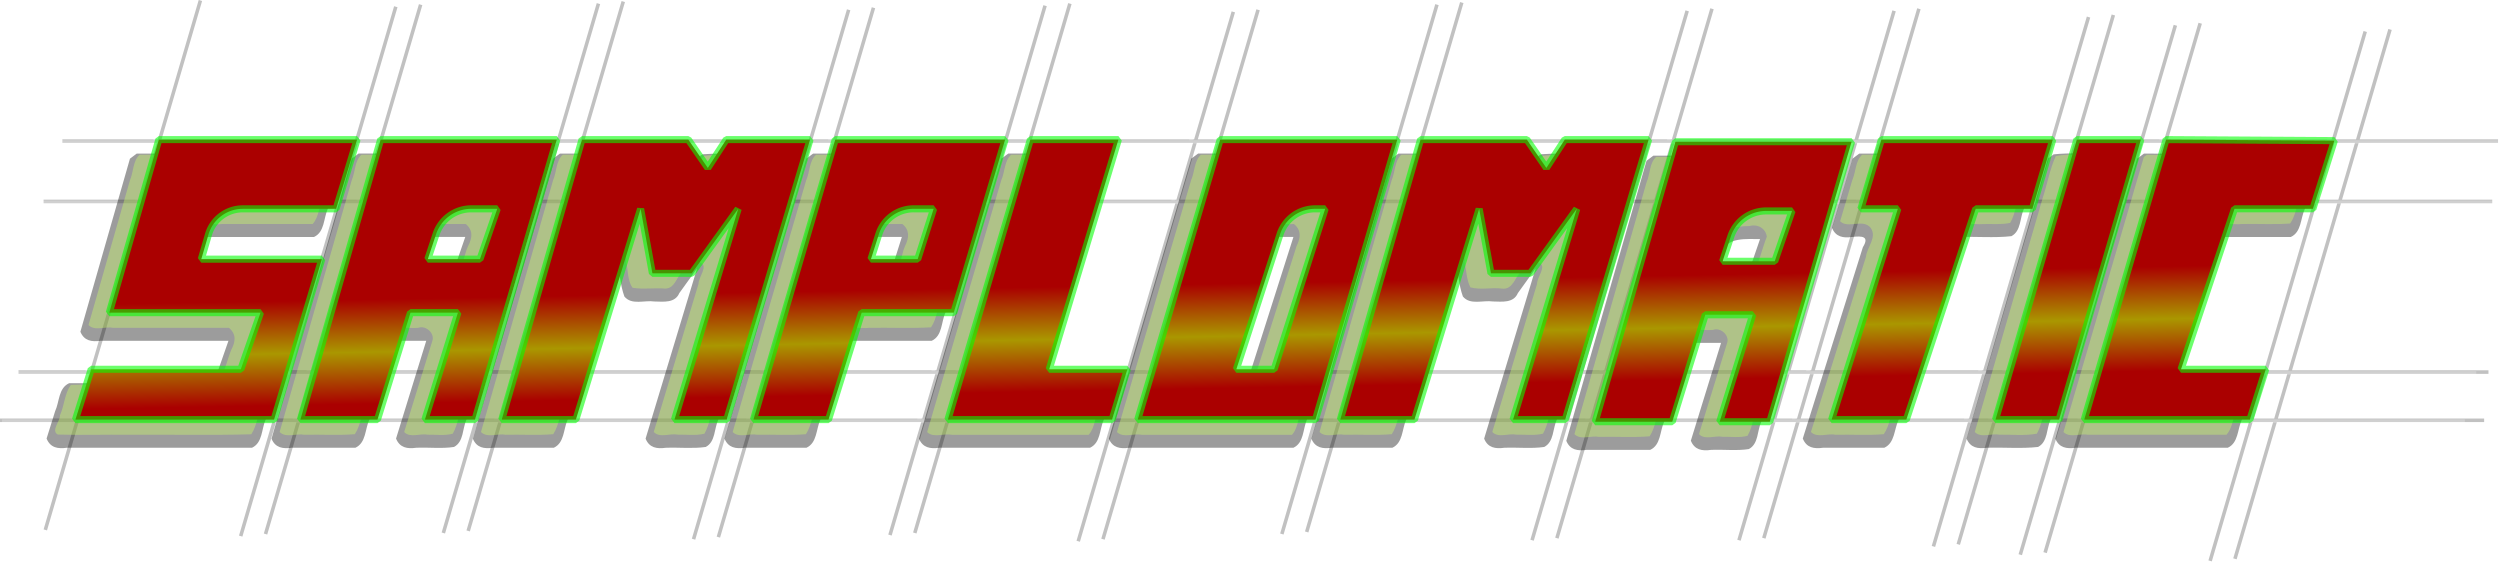 <?xml version="1.0" encoding="UTF-8" standalone="no"?>
<!-- Created with Inkscape (http://www.inkscape.org/) -->

<svg
   width="186.524mm"
   height="41.949mm"
   viewBox="0 0 186.524 41.949"
   version="1.1"
   id="svg5"
   xml:space="preserve"
   inkscape:version="1.2.1 (9c6d41e, 2022-07-14)"
   sodipodi:docname="samplomatic.svg"
   xmlns:inkscape="http://www.inkscape.org/namespaces/inkscape"
   xmlns:sodipodi="http://sodipodi.sourceforge.net/DTD/sodipodi-0.dtd"
   xmlns:xlink="http://www.w3.org/1999/xlink"
   xmlns="http://www.w3.org/2000/svg"
   xmlns:svg="http://www.w3.org/2000/svg"><sodipodi:namedview
     id="namedview7"
     pagecolor="#ffffff"
     bordercolor="#000000"
     borderopacity="0.25"
     inkscape:showpageshadow="2"
     inkscape:pageopacity="0.0"
     inkscape:pagecheckerboard="0"
     inkscape:deskcolor="#d1d1d1"
     inkscape:document-units="mm"
     showgrid="false"
     inkscape:zoom="1.7382082"
     inkscape:cx="325.33502"
     inkscape:cy="102.4043"
     inkscape:window-width="3258"
     inkscape:window-height="1240"
     inkscape:window-x="0"
     inkscape:window-y="219"
     inkscape:window-maximized="0"
     inkscape:current-layer="layer1" /><defs
     id="defs2"><linearGradient
       id="linearGradient4750"><stop
         style="stop-color:#aa0000;stop-opacity:1;"
         offset="0"
         id="stop4758" /><stop
         style="stop-color:#aa0000;stop-opacity:0.031;"
         offset="1"
         id="stop4760" /></linearGradient><linearGradient
       id="linearGradient4750-1"><stop
         style="stop-color:#aa0000;stop-opacity:1;"
         offset="0.412"
         id="stop4746" /><stop
         style="stop-color:#aa9700;stop-opacity:1;"
         offset="0.481"
         id="stop4763" /><stop
         style="stop-color:#aa0000;stop-opacity:1;"
         offset="0.551"
         id="stop4748" /></linearGradient><inkscape:path-effect
       effect="fillet_chamfer"
       id="path-effect4716"
       is_visible="true"
       lpeversion="1"
       nodesatellites_param="F,0,0,1,0,0,0,1 @ F,0,0,1,0,0,0,1 @ F,0,0,1,0,0,0,1 @ F,0,0,1,0,0,0,1 | F,0,0,1,0,2,0,1 @ F,0,0,1,0,0,0,1 @ F,0,0,1,0,0,0,1 @ F,0,0,1,0,0,0,1"
       unit="px"
       method="auto"
       mode="F"
       radius="0"
       chamfer_steps="1"
       flexible="false"
       use_knot_distance="true"
       apply_no_radius="true"
       apply_with_radius="true"
       only_selected="true"
       hide_knots="false" /><inkscape:path-effect
       effect="fillet_chamfer"
       id="path-effect4714"
       is_visible="true"
       lpeversion="1"
       nodesatellites_param="F,0,0,1,0,0,0,1 @ F,0,0,1,0,0,0,1 @ F,0,0,1,0,0,0,1 @ F,0,0,1,0,0,0,1 @ F,0,0,1,0,0,0,1 @ F,0,0,1,0,0,0,1 | F,0,0,1,0,2,0,1 @ F,0,0,1,0,0,0,1 @ F,0,0,1,0,0,0,1 @ F,0,0,1,0,0,0,1"
       unit="px"
       method="auto"
       mode="F"
       radius="0"
       chamfer_steps="1"
       flexible="false"
       use_knot_distance="true"
       apply_no_radius="true"
       apply_with_radius="true"
       only_selected="true"
       hide_knots="false" /><inkscape:path-effect
       effect="fillet_chamfer"
       id="path-effect4712"
       is_visible="true"
       lpeversion="1"
       nodesatellites_param="F,0,0,1,0,0,0,1 @ F,0,0,1,0,0,0,1 @ F,0,0,1,0,0,0,1 @ F,0,0,1,0,0,0,1 @ F,0,0,1,0,0,0,1 @ F,0,0,1,0,0,0,1 @ F,0,0,1,0,0,0,1 @ F,0,0,1,0,0,0,1 | F,0,0,1,0,2,0,1 @ F,0,0,1,0,0,0,1 @ F,0,0,1,0,0,0,1 @ F,0,0,1,0,0,0,1 | F,0,0,1,0,0,0,1 @ F,0,0,1,0,0,0,1 @ F,0,0,1,0,0,0,1 @ F,0,0,1,0,0,0,1 @ F,0,0,1,0,0,0,1 @ F,0,0,1,0,0,0,1 @ F,0,0,1,0,0,0,1 @ F,0,0,1,0,0,0,1 @ F,0,0,1,0,0,0,1 @ F,0,0,1,0,0,0,1 @ F,0,0,1,0,0,0,1 @ F,0,0,1,0,0,0,1 @ F,0,0,1,0,0,0,1 | F,0,0,1,0,0,0,1 @ F,0,0,1,0,0,0,1 @ F,0,0,1,0,0,0,1 @ F,0,0,1,0,0,0,1 @ F,0,0,1,0,0,0,1 @ F,0,0,1,0,0,0,1 @ F,0,0,1,0,0,0,1 @ F,0,0,1,0,0,0,1 | F,0,0,1,0,0,0,1 @ F,0,0,1,0,0,0,1 @ F,0,0,1,0,0,0,1 @ F,0,0,1,0,0,0,1 | F,0,0,1,0,0,0,1 @ F,0,0,1,0,0,0,1 @ F,0,0,1,0,0,0,1 @ F,0,0,1,0,0,0,1 @ F,0,0,1,0,0,0,1 @ F,0,0,1,0,0,0,1 @ F,0,0,1,0,0,0,1 @ F,0,0,1,0,0,0,1 | F,0,0,1,0,0,0,1 @ F,0,0,1,0,0,0,1 @ F,0,0,1,0,0,0,1 @ F,0,0,1,0,0,0,1 | F,0,0,1,0,2,0,1 @ F,0,0,1,0,0,0,1 @ F,0,0,1,0,0,0,1 @ F,0,0,1,0,0,0,1 | F,0,0,1,0,0,0,1 @ F,0,0,1,0,0,0,1 @ F,0,0,1,0,0,0,1 @ F,0,0,1,0,0,0,1 @ F,0,0,1,0,0,0,1 @ F,0,0,1,0,0,0,1 | F,0,0,1,0,0,0,1 @ F,0,0,1,0,0,0,1 @ F,0,0,1,0,0,0,1 @ F,0,0,1,0,0,0,1 @ F,0,0,1,0,0,0,1 @ F,0,0,1,0,0,0,1 | F,0,1,1,0,2,0,1 @ F,0,0,1,0,0,0,1 @ F,0,0,1,0,0,0,1 @ F,0,0,1,0,0,0,1 | F,0,0,1,0,0,0,1 @ F,0,0,1,0,0,0,1 @ F,0,0,1,0,0,0,1 @ F,0,0,1,0,0,0,1 @ F,0,0,1,0,0,0,1 @ F,0,0,1,0,0,0,1 @ F,0,0,1,0,0,0,1 @ F,0,0,1,0,0,0,1 @ F,0,0,1,0,0,0,1 @ F,0,0,1,0,0,0,1 @ F,0,0,1,0,0,0,1 @ F,0,0,1,0,0,0,1 @ F,0,0,1,0,0,0,1 | F,0,0,1,0,0,0,1 @ F,0,0,1,0,0,0,1 @ F,0,0,1,0,0,0,1 @ F,0,0,1,0,0,0,1 @ F,0,0,1,0,0,0,1 @ F,0,0,1,0,0,0,1 @ F,0,0,1,0,0,0,1 @ F,0,0,1,0,0,0,1 | F,0,0,1,0,2,0,1 @ F,0,0,1,0,0,0,1 @ F,0,0,1,0,0,0,1 @ F,0,0,1,0,0,0,1 | F,0,0,1,0,0,0,1 @ F,0,0,1,0,0,0,1 @ F,0,0,1,0,0,0,1 @ F,0,0,1,0,0,0,1 @ F,0,0,1,0,0,0,1 @ F,0,0,1,0,2,0,1 @ F,0,0,1,0,0,0,1 @ F,0,0,1,0,0,0,1 @ F,0,0,1,0,0,0,1 @ F,0,0,1,0,0,0,1 @ F,0,0,1,0,0,0,1 @ F,0,0,1,0,0,0,1"
       unit="px"
       method="auto"
       mode="F"
       radius="0"
       chamfer_steps="1"
       flexible="false"
       use_knot_distance="true"
       apply_no_radius="true"
       apply_with_radius="true"
       only_selected="true"
       hide_knots="false" /><inkscape:path-effect
       effect="fillet_chamfer"
       id="path-effect4710"
       is_visible="true"
       lpeversion="1"
       nodesatellites_param="F,0,0,1,0,0,0,1 @ F,0,0,1,0,0,0,1 @ F,0,0,1,0,0,0,1 @ F,0,0,1,0,0,0,1 @ F,0,0,1,0,0,0,1 @ F,0,0,1,0,0,0,1 @ F,0,0,1,0,0,0,1 @ F,0,0,1,0,0,0,1 @ F,0,0,1,0,0,0,1 @ F,0,0,1,0,0,0,1 @ F,0,0,1,0,0,0,1 @ F,0,0,1,0,0,0,1 @ F,0,0,1,0,0,0,1"
       unit="px"
       method="auto"
       mode="F"
       radius="0"
       chamfer_steps="1"
       flexible="false"
       use_knot_distance="true"
       apply_no_radius="true"
       apply_with_radius="true"
       only_selected="false"
       hide_knots="false" /><inkscape:path-effect
       effect="fillet_chamfer"
       id="path-effect4706"
       is_visible="true"
       lpeversion="1"
       nodesatellites_param="F,0,0,1,0,0,0,1 @ F,0,0,1,0,0,0,1 @ F,0,0,1,0,0,0,1 @ F,0,0,1,0,0,0,1 @ F,0,0,1,0,0,0,1 @ F,0,0,1,0,0,0,1 @ F,0,0,1,0,0,0,1 @ F,0,0,1,0,0,0,1 @ F,0,0,1,0,0,0,1 @ F,0,0,1,0,0,0,1 @ F,0,0,1,0,0,0,1 @ F,0,0,1,0,0,0,1"
       unit="px"
       method="auto"
       mode="F"
       radius="8"
       chamfer_steps="1"
       flexible="false"
       use_knot_distance="true"
       apply_no_radius="true"
       apply_with_radius="true"
       only_selected="true"
       hide_knots="false" /><inkscape:path-effect
       effect="fillet_chamfer"
       id="path-effect4560"
       is_visible="true"
       lpeversion="1"
       nodesatellites_param="F,0,0,1,0,0,0,1 @ F,0,0,1,0,0,0,1 @ F,0,0,1,0,0,0,1 @ F,0,0,1,0,0,0,1 @ F,0,0,1,0,0,0,1 @ F,0,0,1,0,0,0,1 @ F,0,0,1,0,0,0,1 @ F,0,0,1,0,0,0,1 @ F,0,0,1,0,0,0,1 @ F,0,0,1,0,0,0,1 @ F,0,0,1,0,0,0,1 @ F,0,0,1,0,0,0,1"
       unit="px"
       method="auto"
       mode="F"
       radius="11"
       chamfer_steps="1"
       flexible="false"
       use_knot_distance="true"
       apply_no_radius="true"
       apply_with_radius="true"
       only_selected="true"
       hide_knots="false" /><inkscape:path-effect
       effect="fillet_chamfer"
       id="path-effect4252"
       is_visible="true"
       lpeversion="1"
       nodesatellites_param="F,0,0,1,0,0,0,1 @ F,0,0,1,0,0,0,1 @ F,0,0,1,0,0,0,1 @ F,0,0,1,0,0,0,1 @ F,0,0,1,0,0,0,1 @ F,0,0,1,0,0,0,1 @ F,0,0,1,0,0,0,1 @ F,0,0,1,0,0,0,1 | F,0,0,1,0,0,0,1 @ F,0,0,1,0,0,0,1 @ F,0,0,1,0,0,0,1 @ F,0,0,1,0,3.89,0,1"
       unit="px"
       method="auto"
       mode="F"
       radius="2"
       chamfer_steps="1"
       flexible="false"
       use_knot_distance="true"
       apply_no_radius="true"
       apply_with_radius="true"
       only_selected="false"
       hide_knots="false" /><inkscape:path-effect
       effect="fill_between_many"
       method="originald"
       linkedpaths="#path3947,0,1|#path3945,0,1"
       id="path-effect3949"
       is_visible="true"
       lpeversion="0"
       join="true"
       close="true"
       autoreverse="true" /><inkscape:path-effect
       effect="fill_between_many"
       method="originald"
       linkedpaths="#path3941,0,1|#path3937,0,1"
       id="path-effect3953"
       is_visible="true"
       lpeversion="0"
       join="true"
       close="true"
       autoreverse="true" /><inkscape:path-effect
       effect="fill_between_many"
       method="originald"
       linkedpaths="#path3939,0,1|#path3933,0,1"
       id="path-effect3957"
       is_visible="true"
       lpeversion="0"
       join="true"
       close="true"
       autoreverse="true" /><linearGradient
       inkscape:collect="always"
       xlink:href="#linearGradient4750-1"
       id="linearGradient4771"
       x1="102.322"
       y1="171.5"
       x2="101.29"
       y2="115.484"
       gradientUnits="userSpaceOnUse" /><inkscape:path-effect
       effect="fillet_chamfer"
       id="path-effect4712-2"
       is_visible="true"
       lpeversion="1"
       nodesatellites_param="F,0,0,1,0,0,0,1 @ F,0,0,1,0,0,0,1 @ F,0,0,1,0,0,0,1 @ F,0,0,1,0,0,0,1 @ F,0,0,1,0,0,0,1 @ F,0,0,1,0,0,0,1 @ F,0,0,1,0,0,0,1 @ F,0,0,1,0,0,0,1 | F,0,0,1,0,2,0,1 @ F,0,0,1,0,0,0,1 @ F,0,0,1,0,0,0,1 @ F,0,0,1,0,0,0,1 | F,0,0,1,0,0,0,1 @ F,0,0,1,0,0,0,1 @ F,0,0,1,0,0,0,1 @ F,0,0,1,0,0,0,1 @ F,0,0,1,0,0,0,1 @ F,0,0,1,0,0,0,1 @ F,0,0,1,0,0,0,1 @ F,0,0,1,0,0,0,1 @ F,0,0,1,0,0,0,1 @ F,0,0,1,0,0,0,1 @ F,0,0,1,0,0,0,1 @ F,0,0,1,0,0,0,1 @ F,0,0,1,0,0,0,1 | F,0,0,1,0,0,0,1 @ F,0,0,1,0,0,0,1 @ F,0,0,1,0,0,0,1 @ F,0,0,1,0,0,0,1 @ F,0,0,1,0,0,0,1 @ F,0,0,1,0,0,0,1 @ F,0,0,1,0,0,0,1 @ F,0,0,1,0,0,0,1 | F,0,0,1,0,0,0,1 @ F,0,0,1,0,0,0,1 @ F,0,0,1,0,0,0,1 @ F,0,0,1,0,0,0,1 | F,0,0,1,0,0,0,1 @ F,0,0,1,0,0,0,1 @ F,0,0,1,0,0,0,1 @ F,0,0,1,0,0,0,1 @ F,0,0,1,0,0,0,1 @ F,0,0,1,0,0,0,1 @ F,0,0,1,0,0,0,1 @ F,0,0,1,0,0,0,1 | F,0,0,1,0,0,0,1 @ F,0,0,1,0,0,0,1 @ F,0,0,1,0,0,0,1 @ F,0,0,1,0,0,0,1 | F,0,0,1,0,0,0,1 @ F,0,0,1,0,0,0,1 @ F,0,0,1,0,0,0,1 @ F,0,0,1,0,0,0,1 | F,0,0,1,0,0,0,1 @ F,0,0,1,0,0,0,1 @ F,0,0,1,0,0,0,1 @ F,0,0,1,0,0,0,1 @ F,0,0,1,0,0,0,1 @ F,0,0,1,0,0,0,1 | F,0,0,1,0,0,0,1 @ F,0,0,1,0,0,0,1 @ F,0,0,1,0,0,0,1 @ F,0,0,1,0,0,0,1 @ F,0,0,1,0,0,0,1 @ F,0,0,1,0,0,0,1 | F,0,0,1,0,0,0,1 @ F,0,0,1,0,0,0,1 @ F,0,0,1,0,0,0,1 @ F,0,0,1,0,0,0,1 | F,0,0,1,0,0,0,1 @ F,0,0,1,0,0,0,1 @ F,0,0,1,0,0,0,1 @ F,0,0,1,0,0,0,1 @ F,0,0,1,0,0,0,1 @ F,0,0,1,0,0,0,1 @ F,0,0,1,0,0,0,1 @ F,0,0,1,0,0,0,1 @ F,0,0,1,0,0,0,1 @ F,0,0,1,0,0,0,1 @ F,0,0,1,0,0,0,1 @ F,0,0,1,0,0,0,1 @ F,0,0,1,0,0,0,1 | F,0,0,1,0,0,0,1 @ F,0,0,1,0,0,0,1 @ F,0,0,1,0,0,0,1 @ F,0,0,1,0,0,0,1 @ F,0,0,1,0,0,0,1 @ F,0,0,1,0,0,0,1 @ F,0,0,1,0,0,0,1 @ F,0,0,1,0,0,0,1 | F,0,0,1,0,0,0,1 @ F,0,0,1,0,0,0,1 @ F,0,0,1,0,0,0,1 @ F,0,0,1,0,0,0,1 | F,0,0,1,0,0,0,1 @ F,0,0,1,0,0,0,1 @ F,0,0,1,0,0,0,1 @ F,0,0,1,0,0,0,1 @ F,0,0,1,0,0,0,1 @ F,0,0,1,0,0,0,1 @ F,0,0,1,0,0,0,1 @ F,0,0,1,0,0,0,1 @ F,0,0,1,0,0,0,1 @ F,0,0,1,0,0,0,1 @ F,0,0,1,0,0,0,1 @ F,0,0,1,0,0,0,1"
       unit="px"
       method="auto"
       mode="F"
       radius="0"
       chamfer_steps="1"
       flexible="false"
       use_knot_distance="true"
       apply_no_radius="true"
       apply_with_radius="true"
       only_selected="true"
       hide_knots="false" /><filter
       inkscape:collect="always"
       style="color-interpolation-filters:sRGB"
       id="filter5667"
       x="-0.015"
       y="-0.117"
       width="1.031"
       height="1.233"><feGaussianBlur
         inkscape:collect="always"
         stdDeviation="1.078"
         id="feGaussianBlur5669" /></filter><filter
       inkscape:collect="always"
       style="color-interpolation-filters:sRGB"
       id="filter5667-5"
       x="-0.015"
       y="-0.123"
       width="1.031"
       height="1.245"><feGaussianBlur
         inkscape:collect="always"
         stdDeviation="1.078"
         id="feGaussianBlur5669-7" /></filter></defs><g
     inkscape:label="Layer 1"
     inkscape:groupmode="layer"
     id="layer1"
     style="stroke:#000000;stroke-width:0.265;stroke-dasharray:none;stroke-opacity:0.243"
     transform="translate(-8.103,-119.507)"><path
       id="path792-0"
       style="fill:none;stroke:#000000;stroke-width:0.265;stroke-linejoin:bevel;stroke-dasharray:none;stroke-opacity:0.243"
       d="M 11.354,134.538 H 194.049 m -21.05,26.817 11.572,-39.497 m -9.72,39.343 11.572,-39.497 m -27.589,39.189 11.572,-39.497 m -9.72,39.343 11.572,-39.497 m -19.903,39.035 11.572,-39.497 m -9.72,39.343 11.572,-39.498 m -27.932,39.189 11.572,-39.497 m -9.72,39.343 11.572,-39.498 m -62.724,39.729 11.572,-39.498 M 90.395,159.736 101.967,120.238 M 74.504,159.427 86.075,119.93 m -9.72,39.343 11.572,-39.497 m 34.483,40.037 11.572,-39.497 m -9.72,39.343 11.572,-39.498 m -32.092,39.189 11.572,-39.497 m -9.72,39.343 11.572,-39.498 m -57.318,40.038 11.572,-39.497 m -9.72,39.343 11.572,-39.497 m -32.092,39.189 11.572,-39.497 m -9.72,39.343 11.572,-39.497 m -28.543,39.883 11.572,-39.497 m -9.72,39.343 11.572,-39.497 m -28.003,39.189 11.572,-39.498 M 9.483,147.266 H 193.766 M 8.103,150.864 H 193.444 M 12.756,130.035 H 194.481"
       sodipodi:nodetypes="cccccccccccccccccccccccccccccccccccccccccccccccccccccc" /><path
       id="path792-0-3"
       style="fill:none;stroke:#ffffff;stroke-width:0.265;stroke-linejoin:bevel;stroke-dasharray:none;stroke-opacity:0.243"
       d="M 10.971,134.601 H 194.196 m -21.579,26.817 11.572,-39.497 m -25.737,39.035 11.572,-39.497 m -9.72,39.343 11.572,-39.497 m -19.903,39.035 11.572,-39.497 m -9.72,39.343 11.572,-39.498 m -27.932,39.189 11.572,-39.497 m -9.72,39.343 11.572,-39.498 m -62.724,39.729 11.572,-39.498 m -9.72,39.343 11.572,-39.497 m -27.463,39.189 11.572,-39.498 m -9.72,39.343 11.572,-39.497 m 34.483,40.037 11.572,-39.497 m -9.72,39.343 11.572,-39.498 m -32.092,39.189 11.572,-39.497 m -9.72,39.343 11.572,-39.498 m -57.318,40.038 11.572,-39.497 m -9.72,39.343 11.572,-39.497 m -32.092,39.189 11.572,-39.497 m -9.72,39.343 11.572,-39.497 m -28.543,39.883 11.572,-39.497 m -9.72,39.343 11.572,-39.497 m -28.003,39.189 11.572,-39.498 M 9.101,147.329 H 192.854 M 8.25,150.927 H 192.003 M 12.373,130.098 H 194.627"
       sodipodi:nodetypes="cccccccccccccccccccccccccccccccccccccccccccccccccccc" /></g><g
     inkscape:groupmode="layer"
     id="layer2"
     inkscape:label="Layer 2"
     transform="translate(-8.103,-119.507)"><path
       id="use4558-3"
       style="mix-blend-mode:normal;fill:#000000;fill-opacity:0.387;stroke:none;stroke-width:0.132;stroke-linejoin:bevel;stroke-dasharray:none;stroke-opacity:1;filter:url(#filter5667)"
       d="m 17.798,131.347 c -1.232,4.303 -2.465,8.607 -3.697,12.91 0.276,0.679 0.845,0.77 1.508,0.676 3.18,0 6.359,0 9.539,0 -0.368,1.055 -0.736,2.111 -1.104,3.166 -3.595,0 -7.19,0 -10.785,0 -0.803,0.371 -0.714,1.379 -1.043,2.089 -0.212,0.679 -0.425,1.359 -0.637,2.038 0.272,0.683 0.838,0.786 1.506,0.688 4.606,0 9.212,0 13.818,0 0.804,-0.378 0.702,-1.388 1.021,-2.104 1.016,-3.415 2.033,-6.83 3.049,-10.245 -0.275,-0.68 -0.844,-0.776 -1.508,-0.68 -2.429,0 -4.858,0 -7.287,0 0.262,-0.899 0.525,-1.798 0.787,-2.697 2.855,0 5.711,0 8.566,0 0.803,-0.375 0.705,-1.384 1.028,-2.098 0.348,-1.147 0.695,-2.294 1.043,-3.441 -0.273,-0.682 -0.84,-0.781 -1.506,-0.684 -4.597,0 -9.194,0 -13.791,0 -0.169,0.128 -0.339,0.255 -0.508,0.383 z m 16.547,0 c -1.995,6.964 -3.99,13.927 -5.984,20.891 0.276,0.679 0.845,0.77 1.508,0.676 1.583,0 3.167,0 4.75,0 0.802,-0.373 0.711,-1.381 1.037,-2.093 0.606,-1.963 1.212,-3.925 1.818,-5.888 0.811,0 1.621,0 2.432,0 -0.751,2.432 -1.503,4.863 -2.254,7.295 0.273,0.683 0.839,0.783 1.506,0.686 0.932,-0.042 1.92,0.082 2.818,-0.06 0.738,-0.387 0.619,-1.368 0.933,-2.049 1.866,-6.388 3.732,-12.775 5.599,-19.163 -0.276,-0.679 -0.845,-0.773 -1.508,-0.678 -4.049,0 -8.098,0 -12.146,0 -0.169,0.128 -0.339,0.255 -0.508,0.383 z m 15.023,0 c -1.995,6.964 -3.99,13.927 -5.984,20.891 0.276,0.679 0.845,0.77 1.508,0.676 1.51,0 3.02,0 4.529,0 0.803,-0.373 0.709,-1.382 1.034,-2.094 1.222,-3.979 2.443,-7.958 3.665,-11.937 0.211,0.903 0.259,1.902 0.569,2.748 0.551,0.665 1.491,0.259 2.243,0.37 0.674,0.013 1.533,0.135 1.855,-0.626 0.44,-0.612 0.881,-1.223 1.321,-1.834 -1.279,4.231 -2.559,8.462 -3.838,12.693 0.273,0.681 0.841,0.778 1.506,0.682 0.986,-0.04 2.025,0.079 2.979,-0.06 0.738,-0.385 0.624,-1.365 0.941,-2.044 1.902,-6.388 3.803,-12.777 5.705,-19.165 -0.275,-0.68 -0.844,-0.776 -1.508,-0.68 -1.776,0.032 -3.586,-0.064 -5.342,0.048 -0.664,0.297 -0.849,1.113 -1.299,1.642 -0.56,-0.645 -0.878,-1.878 -1.943,-1.689 -2.478,0 -4.956,0 -7.434,0 -0.169,0.128 -0.339,0.255 -0.508,0.383 z m 18.896,-0.002 c -2.035,6.964 -4.069,13.927 -6.104,20.891 0.276,0.679 0.845,0.773 1.508,0.678 1.535,0 3.069,0 4.604,0 0.802,-0.373 0.712,-1.381 1.039,-2.092 0.609,-1.963 1.217,-3.925 1.826,-5.888 2.161,0 4.322,0 6.482,0 0.804,-0.378 0.701,-1.388 1.02,-2.105 1.105,-3.728 2.211,-7.456 3.316,-11.184 -0.275,-0.68 -0.844,-0.776 -1.508,-0.68 -3.892,0 -7.784,0 -11.676,0 -0.169,0.127 -0.339,0.254 -0.508,0.381 z m 14.557,-0.002 c -2.051,6.964 -4.102,13.927 -6.152,20.891 0.275,0.68 0.844,0.776 1.508,0.68 3.751,0 7.501,0 11.252,0 0.803,-0.375 0.706,-1.384 1.028,-2.098 0.205,-0.678 0.411,-1.356 0.616,-2.033 -0.273,-0.682 -0.84,-0.781 -1.506,-0.684 -1.374,0 -2.747,0 -4.121,0 1.653,-5.484 3.306,-10.969 4.959,-16.453 -0.273,-0.681 -0.841,-0.778 -1.506,-0.682 -1.857,0 -3.714,0 -5.57,0 -0.169,0.126 -0.339,0.253 -0.508,0.379 z m 14.162,0 c -2.05,6.964 -4.1,13.927 -6.15,20.891 0.275,0.68 0.844,0.776 1.508,0.68 4.087,0 8.174,0 12.262,0 0.804,-0.38 0.697,-1.39 1.013,-2.109 1.866,-6.388 3.732,-12.775 5.599,-19.163 -0.276,-0.679 -0.845,-0.773 -1.508,-0.678 -4.072,0 -8.143,0 -12.215,0 -0.169,0.126 -0.339,0.253 -0.508,0.379 z m 14.949,0.004 c -1.995,6.964 -3.991,13.927 -5.986,20.891 0.276,0.679 0.845,0.77 1.508,0.676 1.51,0 3.021,0 4.531,0 0.803,-0.373 0.709,-1.382 1.034,-2.094 1.221,-3.977 2.442,-7.954 3.663,-11.932 0.211,0.901 0.257,1.898 0.567,2.742 0.553,0.664 1.492,0.259 2.245,0.37 0.674,0.012 1.535,0.135 1.857,-0.626 0.44,-0.612 0.881,-1.223 1.321,-1.834 -1.279,4.231 -2.559,8.462 -3.838,12.693 0.273,0.681 0.841,0.778 1.506,0.682 0.986,-0.04 2.024,0.08 2.977,-0.06 0.738,-0.385 0.624,-1.365 0.941,-2.044 1.902,-6.388 3.805,-12.777 5.707,-19.165 -0.275,-0.68 -0.844,-0.776 -1.508,-0.68 -1.776,0.032 -3.586,-0.064 -5.342,0.048 -0.664,0.297 -0.849,1.113 -1.299,1.642 -0.56,-0.645 -0.878,-1.878 -1.943,-1.689 -2.478,0 -4.956,0 -7.434,0 -0.169,0.128 -0.339,0.255 -0.508,0.383 z m 34.383,-0.004 c -0.51,1.721 -1.02,3.443 -1.529,5.164 0.275,0.68 0.844,0.776 1.508,0.68 0.724,-0.082 1.313,-0.065 0.797,0.763 -1.494,4.759 -2.989,9.517 -4.483,14.276 0.271,0.684 0.837,0.785 1.504,0.688 1.525,0 3.051,0 4.576,0 0.799,-0.367 0.726,-1.37 1.065,-2.073 1.497,-4.551 2.995,-9.102 4.492,-13.653 1.302,-0.041 2.657,0.081 3.926,-0.06 0.738,-0.385 0.621,-1.366 0.936,-2.046 0.338,-1.146 0.675,-2.292 1.013,-3.437 -0.275,-0.68 -0.844,-0.776 -1.508,-0.68 -3.93,0 -7.859,0 -11.789,0 -0.169,0.126 -0.339,0.253 -0.508,0.379 z m 14.582,0.002 c -2.022,6.964 -4.044,13.927 -6.066,20.891 0.276,0.679 0.845,0.773 1.508,0.678 1.268,-0.041 2.59,0.081 3.824,-0.06 0.738,-0.387 0.619,-1.368 0.933,-2.049 1.866,-6.388 3.732,-12.775 5.599,-19.163 -0.276,-0.679 -0.845,-0.773 -1.508,-0.678 -1.28,0.04 -2.614,-0.08 -3.861,0.06 -0.143,0.107 -0.285,0.214 -0.428,0.321 z m 6.658,0 c -2.034,6.964 -4.069,13.927 -6.104,20.891 0.276,0.679 0.845,0.773 1.508,0.678 3.786,0 7.572,0 11.357,0 0.801,-0.371 0.715,-1.377 1.046,-2.086 0.215,-0.68 0.429,-1.36 0.644,-2.039 -0.27,-0.685 -0.836,-0.788 -1.504,-0.689 -1.529,0 -3.059,0 -4.588,0 1.213,-3.637 2.426,-7.275 3.639,-10.912 1.822,-1e-5 3.645,0 5.467,0 0.8,-0.373 0.715,-1.379 1.044,-2.088 0.354,-1.124 0.707,-2.247 1.061,-3.371 -0.267,-0.685 -0.834,-0.786 -1.5,-0.694 -3.853,-0.023 -7.706,-0.047 -11.559,-0.07 -0.171,0.127 -0.341,0.254 -0.512,0.381 z m -36.605,0.158 c -1.995,6.964 -3.991,13.928 -5.986,20.893 0.276,0.679 0.845,0.77 1.508,0.676 1.584,0 3.168,0 4.752,0 0.802,-0.373 0.711,-1.381 1.037,-2.093 0.606,-1.963 1.211,-3.926 1.817,-5.889 0.811,0 1.621,0 2.432,0 -0.751,2.432 -1.503,4.865 -2.254,7.297 0.273,0.683 0.839,0.783 1.506,0.686 0.932,-0.042 1.92,0.082 2.818,-0.06 0.738,-0.387 0.619,-1.368 0.933,-2.049 1.866,-6.388 3.733,-12.777 5.599,-19.165 -0.276,-0.679 -0.845,-0.773 -1.508,-0.678 -4.048,0 -8.096,0 -12.145,0 -0.169,0.128 -0.339,0.255 -0.508,0.383 z m -88.135,5.684 c -0.309,0.899 -0.618,1.798 -0.928,2.697 -0.927,0 -1.854,0 -2.781,0 0.298,-0.899 0.596,-1.798 0.895,-2.697 0.938,-1e-5 1.876,0 2.814,0 z m 32.574,0 c -0.284,0.899 -0.568,1.798 -0.852,2.697 -0.793,0 -1.586,0 -2.379,0 0.285,-0.899 0.57,-1.798 0.855,-2.697 0.792,0 1.583,-1e-5 2.375,0 z m 29.215,0 c -1.158,3.637 -2.315,7.275 -3.473,10.912 -0.504,-0.071 -1.391,0.137 -1.672,-0.095 1.167,-3.606 2.335,-7.211 3.502,-10.817 0.548,-1e-5 1.095,0 1.643,0 z m 34.814,0.156 c -0.309,0.899 -0.618,1.798 -0.928,2.697 -0.926,0 -1.853,0 -2.779,0 0.294,-1.1 0.775,-2.424 2.056,-2.634 0.545,-0.1 1.1,-0.053 1.651,-0.063 z" /><path
       id="use4558-3-6"
       style="mix-blend-mode:normal;fill:#ceff6a;fill-opacity:0.387;stroke:none;stroke-width:0.132;stroke-linejoin:bevel;stroke-dasharray:none;stroke-opacity:1;filter:url(#filter5667-5)"
       d="m 32.407,131.027 c -4.626,0.064 -9.258,0.009 -13.887,0.027 -0.508,0.45 -0.45,1.288 -0.72,1.9 -1.031,3.602 -2.063,7.203 -3.094,10.805 0.475,0.475 1.244,0.083 1.841,0.205 2.88,0 5.759,0 8.639,0 0.566,0.477 0.49,1.045 0.171,1.647 -0.303,0.747 -0.472,1.594 -0.856,2.28 -0.59,0.568 -1.482,0.188 -2.218,0.298 -2.961,0.024 -5.954,-0.047 -8.895,0.035 -0.468,0.657 -0.481,1.536 -0.81,2.27 0.015,0.449 -0.695,1.146 -0.163,1.433 1.756,0.059 3.542,-0.007 5.309,0.018 3.038,-0.025 6.109,0.05 9.127,-0.037 0.461,-0.703 0.493,-1.612 0.815,-2.39 0.926,-3.114 1.854,-6.228 2.779,-9.343 -0.477,-0.472 -1.242,-0.075 -1.839,-0.201 -2.129,0 -4.258,0 -6.387,0 -0.574,-0.455 -0.505,-1.028 -0.228,-1.638 0.257,-0.595 0.236,-1.383 0.667,-1.857 0.54,-0.514 1.372,-0.154 2.048,-0.261 2.242,0 4.484,0 6.726,0 0.515,-0.574 0.467,-1.447 0.788,-2.135 0.285,-0.942 0.57,-1.884 0.855,-2.826 -0.135,-0.229 -0.43,-0.246 -0.666,-0.23 z m 14.9,0 c -4.077,0.064 -8.161,0.009 -12.24,0.027 -0.508,0.45 -0.45,1.288 -0.72,1.9 -1.794,6.262 -3.588,12.523 -5.381,18.785 0.475,0.475 1.244,0.083 1.841,0.205 1.252,-0.03 2.542,0.059 3.77,-0.043 0.457,-0.692 0.491,-1.587 0.818,-2.348 0.537,-1.739 1.074,-3.477 1.612,-5.216 0.594,-0.656 1.53,-0.272 2.306,-0.373 0.581,-0.209 1.239,0.427 1.049,0.972 -0.701,2.268 -1.402,4.535 -2.103,6.803 0.447,0.471 1.188,0.082 1.756,0.2 0.617,-0.015 1.28,0.093 1.869,-0.076 0.408,-0.712 0.456,-1.589 0.765,-2.356 1.777,-6.083 3.554,-12.167 5.331,-18.25 -0.137,-0.23 -0.434,-0.247 -0.672,-0.23 z m 18.895,0 c -1.833,0.11 -3.7,-0.087 -5.518,0.102 -0.479,0.36 -0.571,1.134 -1.069,1.404 -0.6,0.154 -0.99,-0.149 -1.214,-0.687 -0.244,-0.482 -0.649,-0.971 -1.253,-0.792 -2.353,0 -4.705,0 -7.058,0 -0.508,0.45 -0.45,1.288 -0.72,1.9 -1.794,6.262 -3.588,12.523 -5.381,18.785 0.475,0.475 1.244,0.083 1.841,0.205 1.178,-0.029 2.394,0.058 3.549,-0.043 0.455,-0.696 0.492,-1.592 0.819,-2.357 1.152,-3.752 2.303,-7.504 3.455,-11.257 0.608,-0.007 1.264,-0.069 1.16,0.744 0.157,0.636 0.105,1.414 0.48,1.945 0.789,0.137 1.615,-0.008 2.421,0.061 0.739,0.019 0.872,-0.886 1.326,-1.307 0.363,-0.502 0.659,-1.268 1.306,-0.632 0.649,0.229 -0.133,1.079 -0.126,1.587 -1.114,3.684 -2.228,7.368 -3.341,11.052 0.459,0.476 1.216,0.078 1.797,0.199 0.657,-0.013 1.357,0.088 1.988,-0.074 0.416,-0.733 0.48,-1.631 0.795,-2.419 1.805,-6.063 3.611,-12.127 5.414,-18.19 -0.139,-0.227 -0.432,-0.246 -0.67,-0.229 z m 14.555,0 c -3.92,0.064 -7.846,0.009 -11.768,0.027 -0.515,0.445 -0.459,1.286 -0.733,1.898 -1.829,6.263 -3.658,12.525 -5.488,18.788 0.475,0.473 1.243,0.079 1.839,0.205 1.203,-0.029 2.444,0.058 3.623,-0.043 0.456,-0.693 0.491,-1.587 0.821,-2.348 0.54,-1.739 1.079,-3.477 1.619,-5.216 0.594,-0.656 1.53,-0.272 2.306,-0.373 1.526,-0.025 3.086,0.05 4.591,-0.037 0.462,-0.666 0.467,-1.55 0.784,-2.294 1.025,-3.459 2.05,-6.917 3.076,-10.376 -0.137,-0.23 -0.432,-0.248 -0.67,-0.23 z m 8.451,0 c -1.885,0.064 -3.777,0.009 -5.664,0.027 -0.51,0.447 -0.459,1.284 -0.733,1.895 -1.845,6.264 -3.691,12.528 -5.534,18.793 0.478,0.469 1.243,0.078 1.839,0.203 3.404,0 6.808,0 10.211,0 0.518,-0.574 0.464,-1.453 0.792,-2.139 0.024,-0.499 0.599,-1.142 0.287,-1.557 -0.801,-0.183 -1.67,0.008 -2.499,-0.061 -0.807,0 -1.614,0 -2.421,0 -0.573,-0.459 -0.501,-1.031 -0.217,-1.639 1.536,-5.098 3.074,-10.196 4.61,-15.295 -0.139,-0.227 -0.432,-0.246 -0.67,-0.229 z m 20.807,0 c -4.1,0.064 -8.206,0.009 -12.309,0.027 -0.51,0.447 -0.458,1.284 -0.733,1.895 -1.844,6.264 -3.69,12.528 -5.533,18.793 0.478,0.469 1.243,0.078 1.839,0.203 3.74,0 7.481,0 11.221,0 0.514,-0.577 0.449,-1.455 0.768,-2.144 1.806,-6.181 3.611,-12.363 5.417,-18.544 -0.136,-0.231 -0.434,-0.247 -0.672,-0.23 z m 18.752,0 c -1.833,0.11 -3.7,-0.087 -5.518,0.102 -0.479,0.36 -0.571,1.134 -1.069,1.404 -0.6,0.154 -0.99,-0.149 -1.214,-0.687 -0.244,-0.482 -0.649,-0.971 -1.253,-0.792 -2.353,0 -4.705,0 -7.058,0 -0.508,0.45 -0.45,1.288 -0.72,1.9 -1.794,6.262 -3.589,12.524 -5.383,18.785 0.475,0.475 1.244,0.083 1.841,0.205 1.179,-0.029 2.396,0.058 3.551,-0.043 0.455,-0.696 0.492,-1.592 0.819,-2.357 1.151,-3.75 2.302,-7.5 3.453,-11.251 0.606,-0.006 1.263,-0.07 1.16,0.742 0.133,0.632 0.14,1.344 0.432,1.912 0.758,0.209 1.584,-0.01 2.369,0.093 0.801,0.098 0.965,-0.86 1.427,-1.31 0.363,-0.502 0.659,-1.268 1.306,-0.632 0.649,0.229 -0.133,1.079 -0.126,1.587 -1.114,3.684 -2.228,7.368 -3.341,11.052 0.459,0.476 1.216,0.078 1.797,0.199 0.656,-0.013 1.356,0.088 1.986,-0.074 0.416,-0.733 0.48,-1.631 0.795,-2.419 1.805,-6.063 3.612,-12.127 5.416,-18.19 -0.139,-0.227 -0.432,-0.246 -0.67,-0.229 z m 30.154,0 c -3.958,0.064 -7.922,0.009 -11.883,0.027 -0.51,0.447 -0.461,1.283 -0.736,1.894 -0.303,1.022 -0.607,2.045 -0.908,3.067 0.616,0.589 1.685,-0.232 2.285,0.496 0.487,0.706 -0.28,1.435 -0.356,2.157 -1.369,4.356 -2.738,8.713 -4.106,13.069 0.473,0.476 1.24,0.08 1.836,0.207 1.194,-0.029 2.427,0.059 3.596,-0.043 0.464,-0.66 0.502,-1.535 0.84,-2.267 1.432,-4.351 2.863,-8.702 4.295,-13.053 0.594,-0.642 1.524,-0.278 2.294,-0.358 0.663,-0.018 1.362,0.052 2.003,-0.085 0.412,-0.705 0.452,-1.58 0.764,-2.339 0.25,-0.847 0.5,-1.694 0.749,-2.541 -0.14,-0.228 -0.432,-0.249 -0.672,-0.23 z m 6.574,0 c -1.327,0.136 -2.722,-0.134 -4.015,0.131 -0.438,0.969 -0.631,2.105 -0.977,3.137 -1.688,5.814 -3.376,11.628 -5.065,17.443 0.471,0.478 1.241,0.081 1.836,0.2 0.926,-0.017 1.895,0.094 2.797,-0.075 0.408,-0.712 0.456,-1.589 0.765,-2.356 1.777,-6.083 3.554,-12.167 5.331,-18.25 -0.137,-0.23 -0.434,-0.247 -0.672,-0.23 z m 2.559,0.197 c -1.998,6.839 -3.996,13.677 -5.994,20.516 0.475,0.473 1.243,0.079 1.839,0.205 3.44,0 6.879,0 10.319,0 0.533,-0.6 0.491,-1.514 0.842,-2.225 0.006,-0.485 0.773,-1.315 0.099,-1.54 -1.729,0.013 -3.471,0.009 -5.204,0.009 -0.568,-0.472 -0.494,-1.041 -0.186,-1.646 1.107,-3.321 2.215,-6.642 3.322,-9.963 0.599,-0.642 1.529,-0.259 2.302,-0.361 1.188,-0.026 2.41,0.051 3.577,-0.037 0.472,-0.661 0.482,-1.55 0.821,-2.285 0.269,-0.854 0.539,-1.708 0.806,-2.562 -0.469,-0.477 -1.241,-0.085 -1.836,-0.214 -3.494,-0.021 -6.987,-0.042 -10.481,-0.063 -0.075,0.056 -0.151,0.112 -0.227,0.168 z m -24.143,-0.041 c -4.077,0.064 -8.159,0.009 -12.238,0.027 -0.508,0.45 -0.45,1.288 -0.72,1.9 -1.794,6.262 -3.589,12.525 -5.383,18.787 0.475,0.475 1.244,0.083 1.841,0.205 1.252,-0.03 2.543,0.059 3.772,-0.043 0.453,-0.693 0.491,-1.587 0.818,-2.349 0.537,-1.739 1.073,-3.479 1.61,-5.218 0.594,-0.656 1.53,-0.272 2.306,-0.373 0.581,-0.209 1.239,0.427 1.049,0.972 -0.701,2.268 -1.402,4.537 -2.103,6.805 0.447,0.471 1.188,0.082 1.756,0.199 0.617,-0.015 1.28,0.093 1.869,-0.076 0.408,-0.712 0.456,-1.589 0.765,-2.356 1.777,-6.084 3.554,-12.168 5.331,-18.252 -0.137,-0.23 -0.434,-0.247 -0.672,-0.23 z M 42.854,136.218 c 0.566,0.475 0.49,1.044 0.175,1.647 -0.354,0.713 -0.299,1.731 -1.102,2.109 -0.927,0 -1.854,0 -2.781,0 -0.568,-0.47 -0.494,-1.04 -0.187,-1.644 0.346,-0.715 0.277,-1.733 1.082,-2.111 0.938,0 1.876,0 2.814,0 z m 32.574,0 c 0.57,0.465 0.498,1.036 0.203,1.643 -0.335,0.716 -0.248,1.735 -1.054,2.113 -0.793,0 -1.586,0 -2.379,0 -0.57,-0.465 -0.497,-1.036 -0.202,-1.643 0.336,-0.716 0.251,-1.735 1.057,-2.113 0.792,0 1.583,0 2.375,0 z m 29.215,0 c 0.57,0.465 0.497,1.036 0.201,1.642 -1.056,3.32 -2.113,6.639 -3.169,9.959 -0.523,0.527 -1.292,0.356 -1.971,0.367 -0.655,-0.026 -0.821,-0.877 -0.524,-1.356 1.106,-3.415 2.211,-6.83 3.317,-10.246 0.566,-0.632 1.402,-0.276 2.146,-0.367 z m 33.99,0.154 c 0.627,-0.174 1.212,0.184 1.292,0.798 -0.343,0.874 -0.552,1.848 -0.977,2.661 -0.588,0.571 -1.482,0.189 -2.219,0.299 -0.658,0.1 -1.209,-0.015 -1.487,-0.676 0.306,-1.36 1.126,-2.946 2.698,-3.038 0.229,-0.039 0.461,-0.036 0.692,-0.044 z" /><path
       id="use4558"
       style="fill:url(#linearGradient4771);fill-opacity:1;stroke:#00ff00;stroke-width:0.529;stroke-linejoin:bevel;stroke-dasharray:none;stroke-opacity:0.579"
       inkscape:path-effect="#path-effect4712"
       inkscape:original-d="m 133.10466,130.08124 -5.98568,20.89092 h 5.75107 l 2.46444,-7.98072 h 3.53809 l -2.46445,7.98072 h 3.73847 l 6.10299,-20.89092 z m 4.76729,5.16423 h 3.93482 l -1.29088,3.75532 h -3.89 z m -29.77,15.5691 5.98564,-20.89092 h 7.93287 l 1.45637,2.11258 1.37392,-2.11258 h 6.25484 l -6.22037,20.89092 h -3.8975 l 4.75657,-15.72669 -3.46804,4.81365 h -2.93414 l -0.88102,-4.81365 -4.829,15.72669 z m 61.60862,-20.89092 -6.10301,20.89092 h 12.35784 l 1.18413,-3.75555 h -6.32093 l 3.99043,-11.97114 h 5.84798 l 1.60167,-5.08831 z m -6.65886,0 h 4.78101 l -6.10301,20.89092 h -4.74306 z m -14.58081,0 -1.52925,5.16423 h 2.75707 l -4.93983,15.72669 h 5.57588 l 5.17457,-15.72669 h 4.22865 l 1.52226,-5.16423 z m -36.11765,0 H 99.139265 l -6.151239,20.89092 h 13.262234 z m -8.12931,5.16423 h 2.74989 l -3.80752,11.97114 h -2.81895 z m -19.247799,-5.16423 -6.151442,20.89092 h 12.250958 l 1.139189,-3.75555 h -5.831768 l 5.164082,-17.13537 z m -14.556667,0 -6.102986,20.89092 h 5.602153 l 2.475259,-7.98072 h 6.872959 l 3.827811,-12.9102 z m 3.854593,5.16423 h 3.48552 l -1.187509,3.75532 h -3.488436 z m -28.736238,15.72669 5.985642,-20.89092 h 7.932872 l 1.45637,2.11258 1.373919,-2.11258 h 6.254841 l -6.220372,20.89092 h -3.897503 l 4.75657,-15.72669 -3.468042,4.81365 h -2.934139 l -0.881016,-4.81365 -4.828996,15.72669 z m -9.037215,-20.89092 -5.985681,20.89092 h 5.75107 l 2.464449,-7.98072 h 3.538086 l -2.464449,7.98072 h 3.738473 l 6.102987,-20.89092 z m 4.767289,5.16423 h 3.934823 l -1.290878,3.75532 h -3.890001 z m -26.36248,11.97114 -1.173655,3.75555 h 14.819031 l 3.562417,-11.97137 h -8.992205 l 1.094656,-3.75532 h 8.964312 l 1.563712,-5.16423 h -14.79155 l -3.695992,12.9102 h 11.282854 l -1.470336,4.22517 z"
       d="m 133.105,130.081 -5.986,20.891 h 5.751 l 2.464,-7.981 h 3.538 l -2.464,7.981 h 3.738 l 6.103,-20.891 z m 6.767,5.164 h 1.935 l -1.291,3.755 h -3.89 l 0.616,-1.857 a 2.771,2.771 144.178 0 1 2.63,-1.898 z m -31.77,15.569 5.986,-20.891 h 7.933 l 1.456,2.113 1.374,-2.113 h 6.255 l -6.22,20.891 h -3.897 l 4.757,-15.727 -3.468,4.814 h -2.934 l -0.881,-4.814 -4.829,15.727 z m 61.609,-20.891 -6.103,20.891 h 12.358 l 1.184,-3.756 h -6.321 l 3.99,-11.971 h 5.848 l 1.602,-5.088 z m -6.659,0 h 4.781 l -6.103,20.891 h -4.743 z m -14.581,0 -1.529,5.164 h 2.757 l -4.94,15.727 h 5.576 l 5.175,-15.727 h 4.229 l 1.522,-5.164 z m -36.118,0 H 99.139 l -6.151,20.891 h 13.262 z m -6.129,5.164 h 0.75 l -3.808,11.971 h -2.819 l 3.26,-10.068 a 2.75,2.75 143.972 0 1 2.616,-1.903 z m -21.248,-5.164 -6.151,20.891 h 12.251 l 1.139,-3.756 h -5.832 l 5.164,-17.135 z m -14.557,0 -6.103,20.891 h 5.602 l 2.475,-7.981 h 6.873 l 3.828,-12.91 z m 5.855,5.164 h 1.486 l -1.188,3.755 h -3.488 l 0.586,-1.849 a 2.732,2.732 143.794 0 1 2.604,-1.907 z m -30.736,15.727 5.986,-20.891 h 7.933 l 1.456,2.113 1.374,-2.113 h 6.255 l -6.22,20.891 h -3.898 l 4.757,-15.727 -3.468,4.814 h -2.934 l -0.881,-4.814 -4.829,15.727 z m -9.037,-20.891 -5.986,20.891 h 5.751 l 2.464,-7.981 h 3.538 l -2.464,7.981 h 3.738 l 6.103,-20.891 z m 6.767,5.164 h 1.935 l -1.291,3.755 h -3.89 l 0.616,-1.857 a 2.771,2.771 144.178 0 1 2.63,-1.898 z m -28.362,11.971 -1.174,3.756 h 14.819 l 3.562,-11.971 h -8.992 l 0.535,-1.835 a 2.666,2.666 143.126 0 1 2.56,-1.92 h 6.964 l 1.564,-5.164 h -14.792 l -3.696,12.91 h 11.283 l -1.47,4.225 z"
       sodipodi:nodetypes="ccccccccccccccccccccccccccccccccccccccccccccccccccccccccccccccccccccccccccccccccccccccccccccccccccccccccccccccccccccccccc" /></g></svg>
